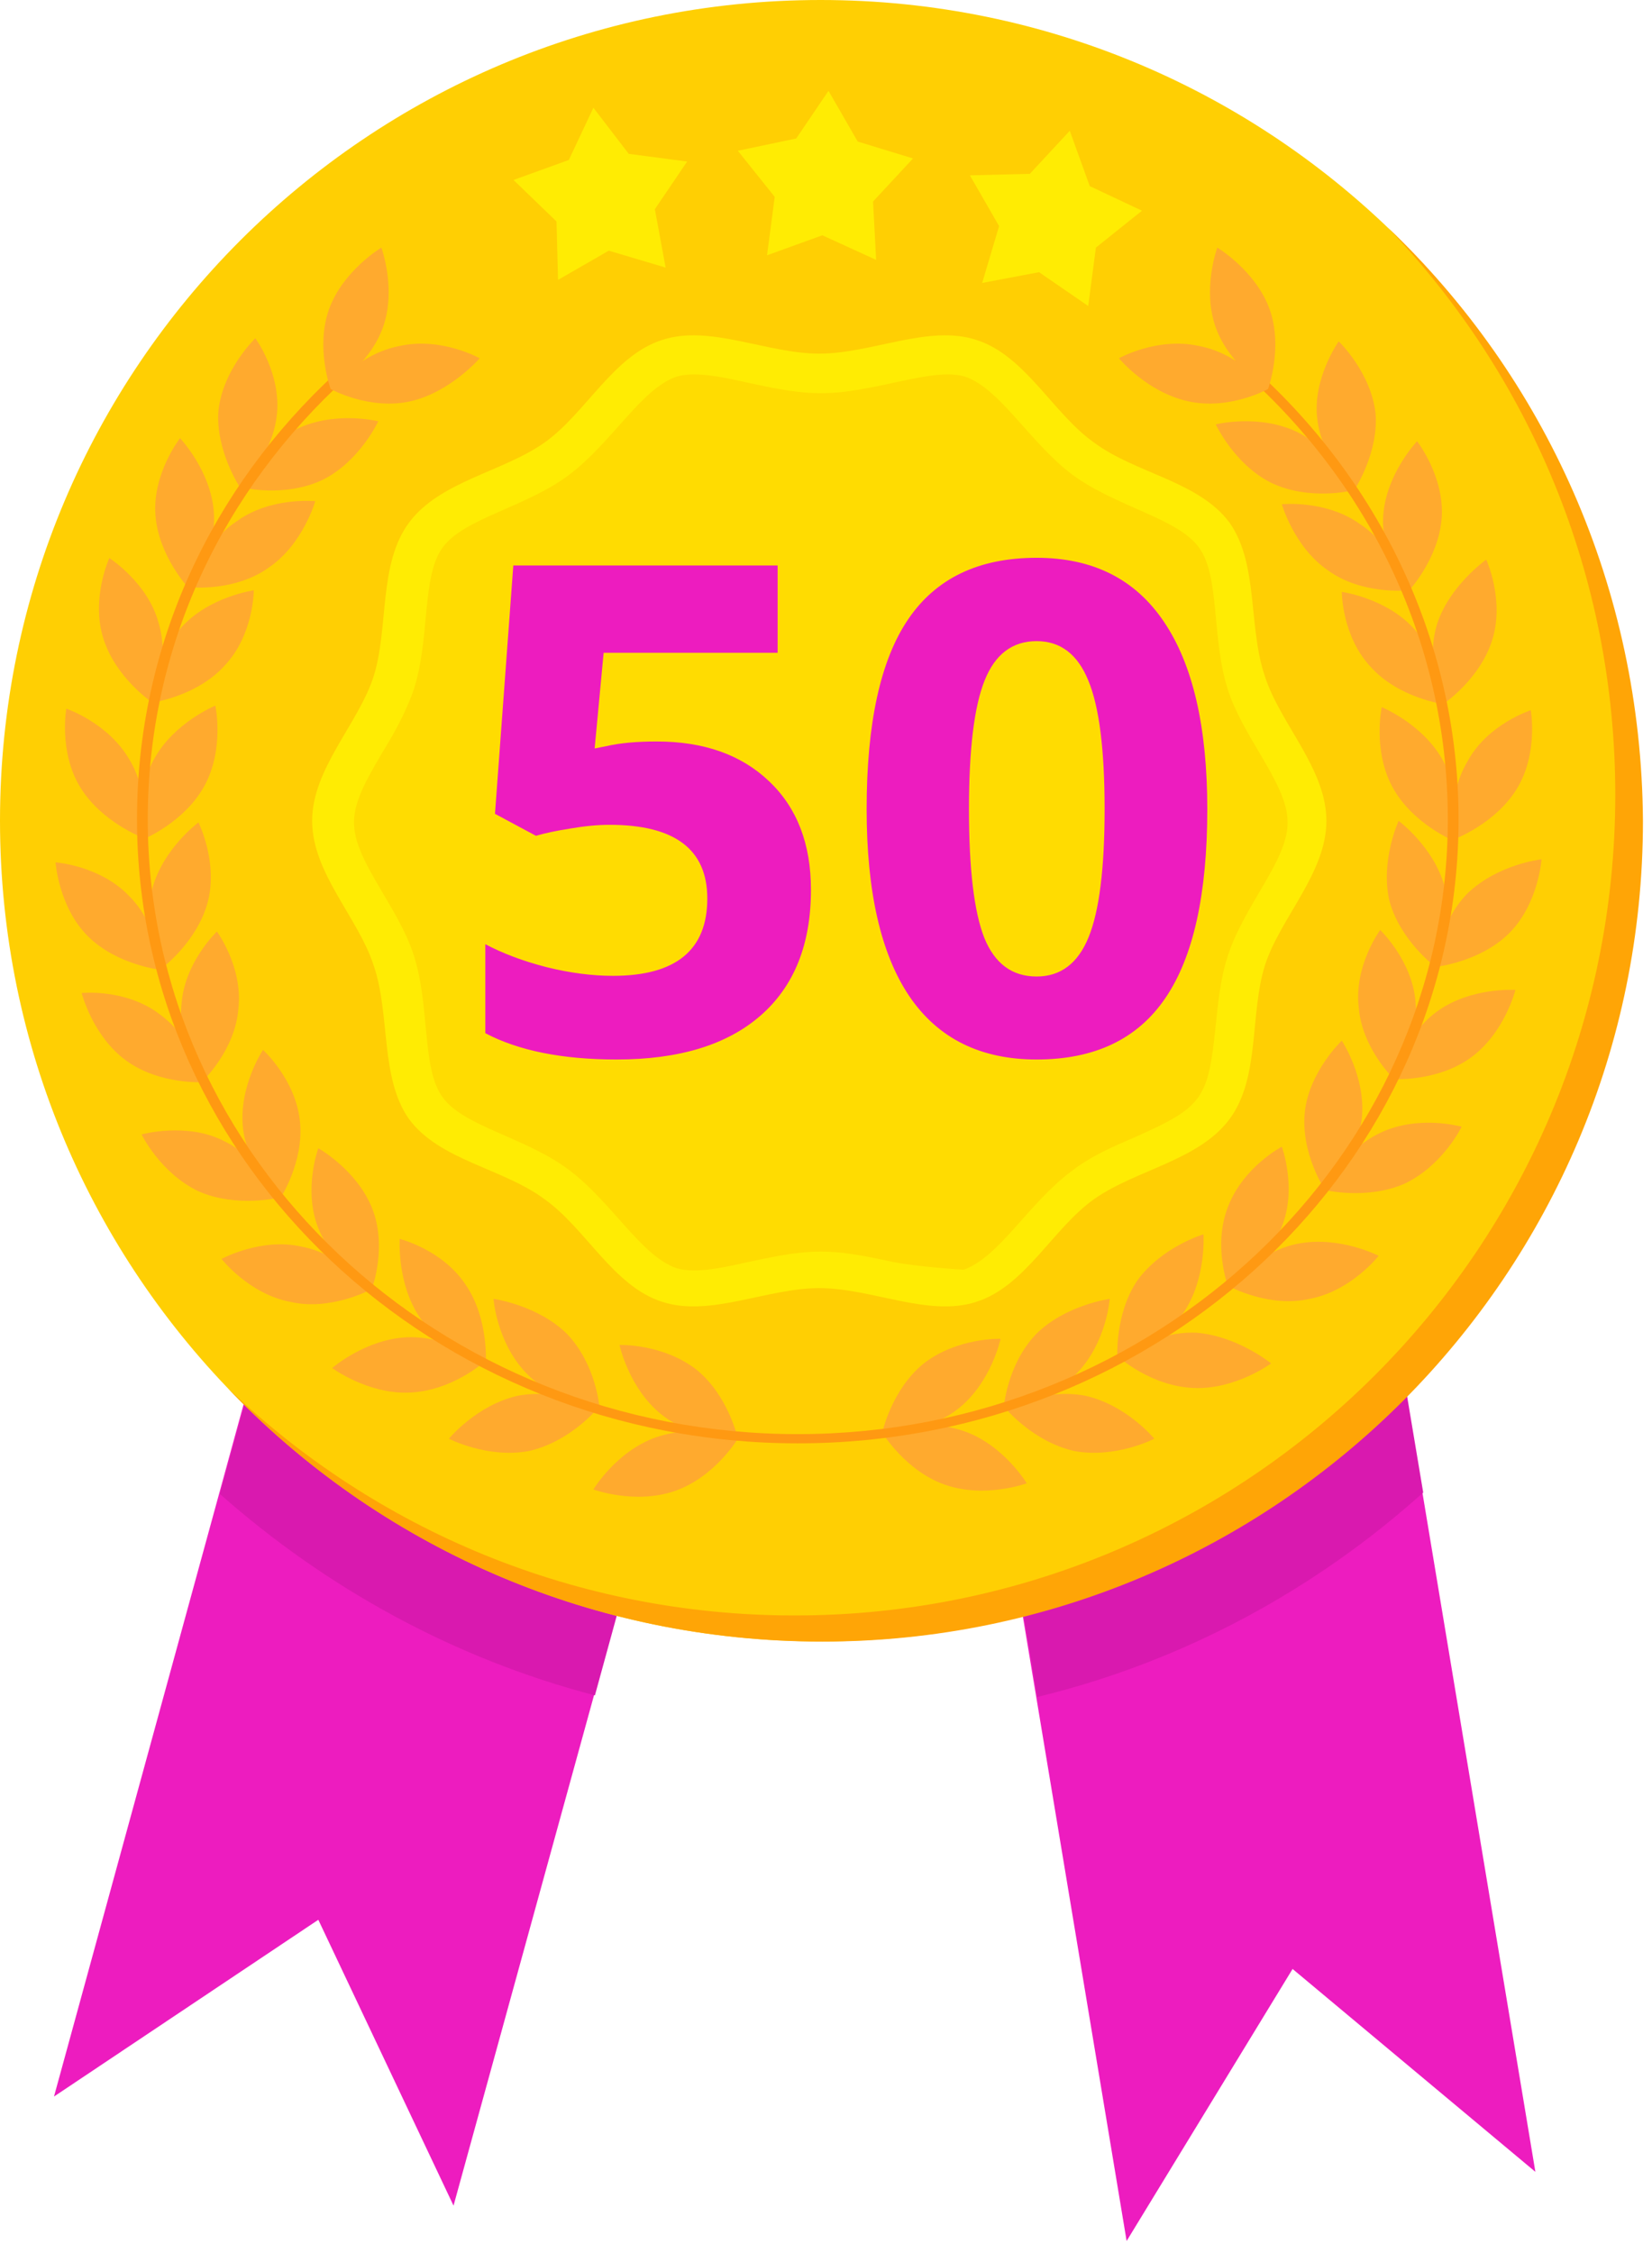 <svg width="121" height="165" viewBox="0 0 121 165" fill="none" xmlns="http://www.w3.org/2000/svg">
<path d="M112.458 159.052L94.675 144.195L82.519 164.117L63.947 52.349L93.887 47.397L112.458 159.052Z" fill="#ED1CBF"/>
<path d="M3.955 153.537L23.315 140.593L33.219 161.528L63.272 52.35L33.895 44.246L3.955 153.537Z" fill="#ED1CBF"/>
<path d="M16.111 109.415C23.877 116.281 33.219 121.458 43.574 124.16L63.272 52.349L34.007 44.358L16.111 109.415Z" fill="#D919AF"/>
<path d="M93.887 47.397L63.947 52.349L75.99 124.272C86.683 121.684 96.363 116.394 104.242 109.303L93.887 47.397Z" fill="#D919AF"/>
<path d="M60.104 120.208C93.299 120.208 120.208 93.299 120.208 60.104C120.208 26.91 93.299 0 60.104 0C26.91 0 0 26.91 0 60.104C0 93.299 26.91 120.208 60.104 120.208Z" fill="#FFCF03"/>
<path d="M101.653 16.669C112.008 27.475 118.311 42.107 118.311 58.202C118.311 91.406 91.411 118.307 58.207 118.307C42.111 118.307 27.479 112.004 16.674 101.649C27.592 113.13 43.124 120.221 60.233 120.221C93.437 120.221 120.337 93.32 120.337 60.116C120.225 43.007 113.134 27.587 101.653 16.669Z" fill="#FFA506"/>
<path d="M97.151 60.116C97.151 63.943 93.774 67.207 92.649 70.696C91.523 74.298 92.311 78.913 90.06 81.952C87.809 84.991 83.194 85.666 80.155 87.804C77.116 89.943 75.09 94.22 71.488 95.346C67.999 96.471 63.834 94.333 60.008 94.333C56.181 94.333 52.016 96.471 48.527 95.346C44.925 94.22 42.899 89.943 39.86 87.804C36.821 85.553 32.206 84.991 29.955 81.952C27.817 78.913 28.605 74.298 27.366 70.696C26.241 67.207 22.864 63.943 22.864 60.116C22.864 56.289 26.241 53.025 27.366 49.536C28.492 45.934 27.704 41.319 29.955 38.28C32.206 35.241 36.821 34.566 39.86 32.427C42.899 30.289 44.925 26.012 48.527 24.886C52.016 23.76 56.181 25.899 60.008 25.899C63.834 25.899 67.999 23.76 71.488 24.886C75.09 26.012 77.116 30.289 80.155 32.427C83.194 34.678 87.809 35.241 90.06 38.28C92.198 41.319 91.411 45.934 92.649 49.536C93.774 53.025 97.151 56.289 97.151 60.116Z" fill="#FFEC03"/>
<path d="M65.409 92.419C60.795 91.406 59.444 91.406 54.829 92.419C53.254 92.757 51.002 93.32 49.539 92.87C46.95 91.969 44.812 88.03 41.66 85.666C38.509 83.302 34.007 82.515 32.431 80.376C30.855 78.237 31.53 73.735 30.292 69.908C29.729 68.22 28.829 66.757 28.041 65.406C25.227 60.679 25.227 59.778 28.041 55.051C28.942 53.588 29.729 52.125 30.292 50.549C31.53 46.722 30.855 42.22 32.431 40.081C34.007 37.943 38.509 37.155 41.66 34.791C44.812 32.427 46.95 28.488 49.539 27.587C51.002 27.137 53.254 27.7 54.829 28.038C59.444 29.051 60.795 29.051 65.409 28.038C67.098 27.7 69.236 27.137 70.7 27.587C73.288 28.488 75.427 32.427 78.579 34.791C81.843 37.155 86.232 37.943 87.808 40.081C89.384 42.22 88.709 46.722 89.947 50.549C90.509 52.237 91.41 53.7 92.198 55.051C95.012 59.778 95.012 60.679 92.198 65.406C89.947 69.233 89.496 70.471 89.046 75.086C88.483 80.489 88.146 81.051 83.081 83.302C81.505 83.978 79.929 84.653 78.466 85.779C75.314 88.142 73.176 92.082 70.587 92.982C70.362 92.982 67.098 92.757 65.409 92.419Z" fill="#FFDC01"/>
<path d="M51.004 100.298C53.367 102.212 54.043 105.363 54.043 105.363C54.043 105.363 50.779 105.476 48.415 103.562C46.051 101.649 45.376 98.497 45.376 98.497C45.376 98.497 48.528 98.385 51.004 100.298Z" fill="#FFAA2E"/>
<path d="M48.077 105.251C51.004 104.238 54.043 105.363 54.043 105.363C54.043 105.363 52.354 108.177 49.428 109.19C46.501 110.203 43.462 109.078 43.462 109.078C43.462 109.078 45.151 106.264 48.077 105.251Z" fill="#FFAA2E"/>
<path d="M41.549 97.709C43.688 99.96 43.913 103.112 43.913 103.112C43.913 103.112 40.648 102.774 38.51 100.523C36.371 98.272 36.146 95.121 36.146 95.121C36.146 95.121 39.41 95.571 41.549 97.709Z" fill="#FFAA2E"/>
<path d="M37.947 102.212C40.986 101.649 43.8 103.112 43.8 103.112C43.8 103.112 41.774 105.589 38.735 106.264C35.696 106.827 32.882 105.363 32.882 105.363C32.882 105.363 34.908 102.887 37.947 102.212Z" fill="#FFAA2E"/>
<path d="M34.12 94.108C35.808 96.584 35.583 99.848 35.583 99.848C35.583 99.848 32.431 98.948 30.743 96.471C29.055 93.995 29.28 90.731 29.28 90.731C29.28 90.731 32.431 91.519 34.12 94.108Z" fill="#FFAA2E"/>
<path d="M29.843 97.934C32.882 97.822 35.471 99.735 35.471 99.735C35.471 99.735 33.107 101.874 29.956 101.986C26.917 102.099 24.328 100.186 24.328 100.186C24.328 100.186 26.804 98.047 29.843 97.934Z" fill="#FFAA2E"/>
<path d="M27.254 88.48C28.38 91.294 27.254 94.333 27.254 94.333C27.254 94.333 24.44 92.757 23.315 89.943C22.189 87.129 23.315 84.09 23.315 84.09C23.315 84.09 26.129 85.666 27.254 88.48Z" fill="#FFAA2E"/>
<path d="M22.076 91.294C25.116 91.856 27.142 94.445 27.142 94.445C27.142 94.445 24.215 96.021 21.289 95.346C18.25 94.783 16.224 92.194 16.224 92.194C16.224 92.194 19.15 90.618 22.076 91.294Z" fill="#FFAA2E"/>
<path d="M21.964 82.064C22.302 85.103 20.501 87.805 20.501 87.805C20.501 87.805 18.137 85.553 17.799 82.627C17.462 79.588 19.262 76.887 19.262 76.887C19.262 76.887 21.626 79.025 21.964 82.064Z" fill="#FFAA2E"/>
<path d="M16.336 83.527C19.15 84.878 20.501 87.692 20.501 87.692C20.501 87.692 17.349 88.48 14.535 87.242C11.721 85.891 10.371 83.077 10.371 83.077C10.371 83.077 13.635 82.177 16.336 83.527Z" fill="#FFAA2E"/>
<path d="M17.462 73.848C17.237 76.887 14.873 79.138 14.873 79.138C14.873 79.138 12.96 76.549 13.297 73.51C13.522 70.471 15.886 68.22 15.886 68.22C15.886 68.22 17.799 70.809 17.462 73.848Z" fill="#FFAA2E"/>
<path d="M11.722 74.298C14.198 76.099 14.986 79.25 14.986 79.25C14.986 79.25 11.722 79.475 9.246 77.675C6.77 75.874 5.982 72.722 5.982 72.722C5.982 72.722 9.246 72.385 11.722 74.298Z" fill="#FFAA2E"/>
<path d="M15.211 66.081C14.423 69.008 11.835 70.921 11.835 70.921C11.835 70.921 10.371 67.995 11.159 65.068C11.947 62.142 14.536 60.228 14.536 60.228C14.536 60.228 15.999 63.155 15.211 66.081Z" fill="#FFAA2E"/>
<path d="M9.471 65.632C11.61 67.77 11.835 71.034 11.835 71.034C11.835 71.034 8.571 70.697 6.432 68.558C4.293 66.419 4.068 63.155 4.068 63.155C4.068 63.155 7.332 63.38 9.471 65.632Z" fill="#FFAA2E"/>
<path d="M14.986 57.528C13.523 60.229 10.484 61.467 10.484 61.467C10.484 61.467 9.808 58.316 11.272 55.614C12.735 52.913 15.774 51.675 15.774 51.675C15.774 51.675 16.449 54.826 14.986 57.528Z" fill="#FFAA2E"/>
<path d="M9.471 55.614C11.047 58.203 10.484 61.354 10.484 61.354C10.484 61.354 7.445 60.228 5.869 57.64C4.294 55.051 4.856 51.899 4.856 51.899C4.856 51.899 7.895 52.912 9.471 55.614Z" fill="#FFAA2E"/>
<path d="M16.449 48.748C14.423 50.999 11.159 51.45 11.159 51.45C11.159 51.45 11.272 48.185 13.298 45.934C15.324 43.683 18.588 43.233 18.588 43.233C18.588 43.233 18.588 46.497 16.449 48.748Z" fill="#FFAA2E"/>
<path d="M11.61 45.596C12.51 48.523 11.16 51.449 11.16 51.449C11.16 51.449 8.458 49.648 7.558 46.722C6.657 43.796 8.008 40.869 8.008 40.869C8.008 40.869 10.822 42.67 11.61 45.596Z" fill="#FFAA2E"/>
<path d="M19.714 41.545C17.238 43.346 13.974 43.008 13.974 43.008C13.974 43.008 14.761 39.856 17.35 38.168C19.826 36.367 23.091 36.705 23.091 36.705C23.091 36.705 22.19 39.856 19.714 41.545Z" fill="#FFAA2E"/>
<path d="M15.662 37.492C15.887 40.531 13.861 43.12 13.861 43.12C13.861 43.12 11.61 40.756 11.385 37.717C11.16 34.678 13.186 32.089 13.186 32.089C13.186 32.089 15.437 34.453 15.662 37.492Z" fill="#FFAA2E"/>
<path d="M23.653 35.129C20.839 36.479 17.688 35.691 17.688 35.691C17.688 35.691 19.038 32.765 21.739 31.414C24.553 30.064 27.705 30.852 27.705 30.852C27.705 30.852 26.354 33.778 23.653 35.129Z" fill="#FFAA2E"/>
<path d="M20.277 30.401C19.939 33.44 17.576 35.691 17.576 35.691C17.576 35.691 15.775 32.99 16 30.064C16.338 27.024 18.701 24.773 18.701 24.773C18.701 24.773 20.615 27.362 20.277 30.401Z" fill="#FFAA2E"/>
<path d="M67.662 99.848C65.298 101.761 64.623 104.913 64.623 104.913C64.623 104.913 67.887 105.026 70.25 103.112C72.614 101.199 73.289 98.047 73.289 98.047C73.289 98.047 70.138 97.935 67.662 99.848Z" fill="#FFAA2E"/>
<path d="M70.588 104.801C67.662 103.788 64.623 104.913 64.623 104.913C64.623 104.913 66.311 107.727 69.237 108.74C72.164 109.753 75.203 108.628 75.203 108.628C75.203 108.628 73.514 105.814 70.588 104.801Z" fill="#FFAA2E"/>
<path d="M75.879 97.709C73.74 99.96 73.515 103.112 73.515 103.112C73.515 103.112 76.779 102.774 78.918 100.523C81.056 98.272 81.281 95.121 81.281 95.121C81.281 95.121 78.017 95.571 75.879 97.709Z" fill="#FFAA2E"/>
<path d="M79.48 102.212C76.441 101.649 73.627 103.112 73.627 103.112C73.627 103.112 75.653 105.589 78.692 106.264C81.731 106.827 84.545 105.363 84.545 105.363C84.545 105.363 82.519 102.887 79.48 102.212Z" fill="#FFAA2E"/>
<path d="M83.308 93.77C81.619 96.246 81.844 99.511 81.844 99.511C81.844 99.511 84.996 98.61 86.684 96.134C88.373 93.658 88.148 90.394 88.148 90.394C88.148 90.394 85.109 91.294 83.308 93.77Z" fill="#FFAA2E"/>
<path d="M87.584 97.597C84.545 97.484 81.957 99.398 81.957 99.398C81.957 99.398 84.32 101.537 87.472 101.649C90.511 101.762 93.1 99.848 93.1 99.848C93.1 99.848 90.623 97.822 87.584 97.597Z" fill="#FFAA2E"/>
<path d="M89.948 88.367C88.822 91.181 89.948 94.22 89.948 94.22C89.948 94.22 92.762 92.644 93.887 89.83C95.013 87.016 93.887 83.978 93.887 83.978C93.887 83.978 91.073 85.441 89.948 88.367Z" fill="#FFAA2E"/>
<path d="M95.126 91.069C92.087 91.632 90.061 94.22 90.061 94.22C90.061 94.22 92.987 95.796 95.914 95.121C98.953 94.558 100.979 91.969 100.979 91.969C100.979 91.969 98.165 90.506 95.126 91.069Z" fill="#FFAA2E"/>
<path d="M95.576 81.389C95.238 84.428 97.039 87.129 97.039 87.129C97.039 87.129 99.403 84.878 99.74 81.952C100.078 78.913 98.277 76.211 98.277 76.211C98.277 76.211 95.913 78.463 95.576 81.389Z" fill="#FFAA2E"/>
<path d="M101.091 82.965C98.277 84.316 96.926 87.129 96.926 87.129C96.926 87.129 100.078 87.917 102.892 86.679C105.706 85.329 107.056 82.515 107.056 82.515C107.056 82.515 103.905 81.614 101.091 82.965Z" fill="#FFAA2E"/>
<path d="M99.516 73.736C99.741 76.775 102.105 79.026 102.105 79.026C102.105 79.026 104.018 76.437 103.681 73.398C103.455 70.359 101.092 68.108 101.092 68.108C101.092 68.108 99.178 70.697 99.516 73.736Z" fill="#FFAA2E"/>
<path d="M105.256 74.073C102.78 75.874 101.992 79.025 101.992 79.025C101.992 79.025 105.256 79.251 107.732 77.45C110.208 75.649 110.996 72.497 110.996 72.497C110.996 72.497 107.732 72.272 105.256 74.073Z" fill="#FFAA2E"/>
<path d="M101.767 65.969C102.555 68.895 105.143 70.809 105.143 70.809C105.143 70.809 106.607 67.882 105.819 64.956C105.031 62.03 102.442 60.116 102.442 60.116C102.442 60.116 101.091 63.043 101.767 65.969Z" fill="#FFAA2E"/>
<path d="M107.507 65.406C105.368 67.545 105.143 70.809 105.143 70.809C105.143 70.809 108.407 70.471 110.546 68.333C112.685 66.194 112.91 62.93 112.91 62.93C112.91 62.93 109.758 63.268 107.507 65.406Z" fill="#FFAA2E"/>
<path d="M101.992 57.641C103.456 60.342 106.495 61.58 106.495 61.58C106.495 61.58 107.17 58.428 105.707 55.727C104.243 53.026 101.204 51.788 101.204 51.788C101.204 51.788 100.529 54.939 101.992 57.641Z" fill="#FFAA2E"/>
<path d="M107.507 55.727C105.931 58.315 106.494 61.467 106.494 61.467C106.494 61.467 109.533 60.341 111.109 57.752C112.685 55.164 112.122 52.012 112.122 52.012C112.122 52.012 108.97 53.025 107.507 55.727Z" fill="#FFAA2E"/>
<path d="M100.416 48.861C102.442 51.112 105.707 51.562 105.707 51.562C105.707 51.562 105.594 48.298 103.568 46.047C101.542 43.796 98.278 43.346 98.278 43.346C98.278 43.346 98.278 46.61 100.416 48.861Z" fill="#FFAA2E"/>
<path d="M105.256 45.709C104.356 48.636 105.706 51.562 105.706 51.562C105.706 51.562 108.408 49.761 109.308 46.835C110.209 43.908 108.858 40.982 108.858 40.982C108.858 40.982 106.157 42.895 105.256 45.709Z" fill="#FFAA2E"/>
<path d="M97.265 41.769C99.741 43.57 103.005 43.233 103.005 43.233C103.005 43.233 102.217 40.081 99.628 38.393C97.152 36.592 93.888 36.929 93.888 36.929C93.888 36.929 94.788 40.081 97.265 41.769Z" fill="#FFAA2E"/>
<path d="M101.317 37.718C101.092 40.757 103.118 43.345 103.118 43.345C103.118 43.345 105.369 40.982 105.594 37.943C105.819 34.904 103.793 32.315 103.793 32.315C103.793 32.315 101.542 34.679 101.317 37.718Z" fill="#FFAA2E"/>
<path d="M93.1 35.354C95.914 36.704 99.066 35.916 99.066 35.916C99.066 35.916 97.715 32.99 95.014 31.639C92.2 30.289 89.048 31.077 89.048 31.077C89.048 31.077 90.399 34.003 93.1 35.354Z" fill="#FFAA2E"/>
<path d="M96.477 30.627C96.815 33.666 99.178 35.917 99.178 35.917C99.178 35.917 100.979 33.216 100.754 30.289C100.416 27.25 98.053 24.999 98.053 24.999C98.053 24.999 96.139 27.7 96.477 30.627Z" fill="#FFAA2E"/>
<path d="M90.849 26.125C90.737 26.237 90.624 26.35 90.399 26.462L90.286 26.575C99.966 34.791 106.044 46.722 106.044 60.004C106.044 84.766 84.659 105.026 58.433 105.026C32.208 105.026 10.822 84.879 10.822 60.004C10.822 47.285 16.337 35.917 25.342 27.7C25.117 27.588 24.779 27.475 24.554 27.363C15.549 35.692 10.034 47.172 10.034 60.004C10.034 85.216 31.757 105.701 58.433 105.701C85.109 105.701 106.832 85.216 106.832 60.004C106.832 46.61 100.641 34.454 90.849 26.125Z" fill="#FF9912"/>
<path d="M30.07 29.388C27.031 30.064 24.217 28.488 24.217 28.488C24.217 28.488 26.243 25.899 29.282 25.336C32.321 24.661 35.135 26.237 35.135 26.237C35.135 26.237 32.996 28.713 30.07 29.388Z" fill="#FFAA2E"/>
<path d="M28.044 23.986C27.031 26.8 24.217 28.488 24.217 28.488C24.217 28.488 23.091 25.449 24.104 22.635C25.117 19.821 27.931 18.133 27.931 18.133C27.931 18.133 29.057 21.172 28.044 23.986Z" fill="#FFAA2E"/>
<path d="M87.022 29.388C90.061 30.064 92.875 28.488 92.875 28.488C92.875 28.488 90.849 25.899 87.81 25.336C84.771 24.661 81.957 26.237 81.957 26.237C81.957 26.237 83.984 28.713 87.022 29.388Z" fill="#FFAA2E"/>
<path d="M89.048 23.986C90.061 26.8 92.875 28.488 92.875 28.488C92.875 28.488 94.001 25.449 92.987 22.635C91.975 19.821 89.161 18.133 89.161 18.133C89.161 18.133 88.035 21.172 89.048 23.986Z" fill="#FFAA2E"/>
<path d="M48.753 19.596L44.588 18.358L40.874 20.496L40.761 16.219L37.61 13.18L41.662 11.717L43.463 7.89L46.051 11.267L50.329 11.83L47.965 15.319L48.753 19.596Z" fill="#FFEC03"/>
<path d="M76.104 19.933L79.706 22.41L80.269 18.132L83.645 15.431L79.818 13.63L78.355 9.578L75.429 12.73L71.039 12.842L73.178 16.557L71.939 20.721L76.104 19.933Z" fill="#FFEC03"/>
<path d="M64.172 19.033L60.233 17.232L56.181 18.695L56.744 14.418L54.042 11.041L58.32 10.141L60.683 6.652L62.822 10.366L66.874 11.604L63.947 14.756L64.172 19.033Z" fill="#FFEC03"/>
<path d="M48.095 54.301C51.545 54.301 54.288 55.27 56.322 57.206C58.373 59.143 59.398 61.796 59.398 65.165C59.398 69.153 58.17 72.221 55.712 74.37C53.254 76.518 49.739 77.592 45.165 77.592C41.194 77.592 37.987 76.949 35.546 75.664V69.145C36.832 69.829 38.329 70.39 40.038 70.83C41.747 71.253 43.367 71.464 44.897 71.464C49.503 71.464 51.806 69.576 51.806 65.8C51.806 62.203 49.421 60.405 44.652 60.405C43.79 60.405 42.838 60.494 41.796 60.673C40.754 60.836 39.908 61.015 39.257 61.21L36.254 59.599L37.597 41.411H56.957V47.807H44.213L43.554 54.814L44.408 54.643C45.401 54.415 46.63 54.301 48.095 54.301ZM88.427 59.257C88.427 65.491 87.401 70.105 85.351 73.1C83.316 76.095 80.175 77.592 75.927 77.592C71.809 77.592 68.7 76.046 66.601 72.954C64.517 69.861 63.476 65.296 63.476 59.257C63.476 52.959 64.493 48.32 66.527 45.341C68.562 42.346 71.695 40.849 75.927 40.849C80.045 40.849 83.153 42.412 85.253 45.537C87.369 48.662 88.427 53.235 88.427 59.257ZM70.971 59.257C70.971 63.636 71.345 66.777 72.094 68.681C72.859 70.569 74.136 71.513 75.927 71.513C77.685 71.513 78.954 70.553 79.735 68.632C80.517 66.712 80.907 63.587 80.907 59.257C80.907 54.879 80.508 51.738 79.711 49.834C78.93 47.913 77.668 46.953 75.927 46.953C74.153 46.953 72.883 47.913 72.118 49.834C71.353 51.738 70.971 54.879 70.971 59.257Z" fill="#ED1CBF"/>
</svg>
